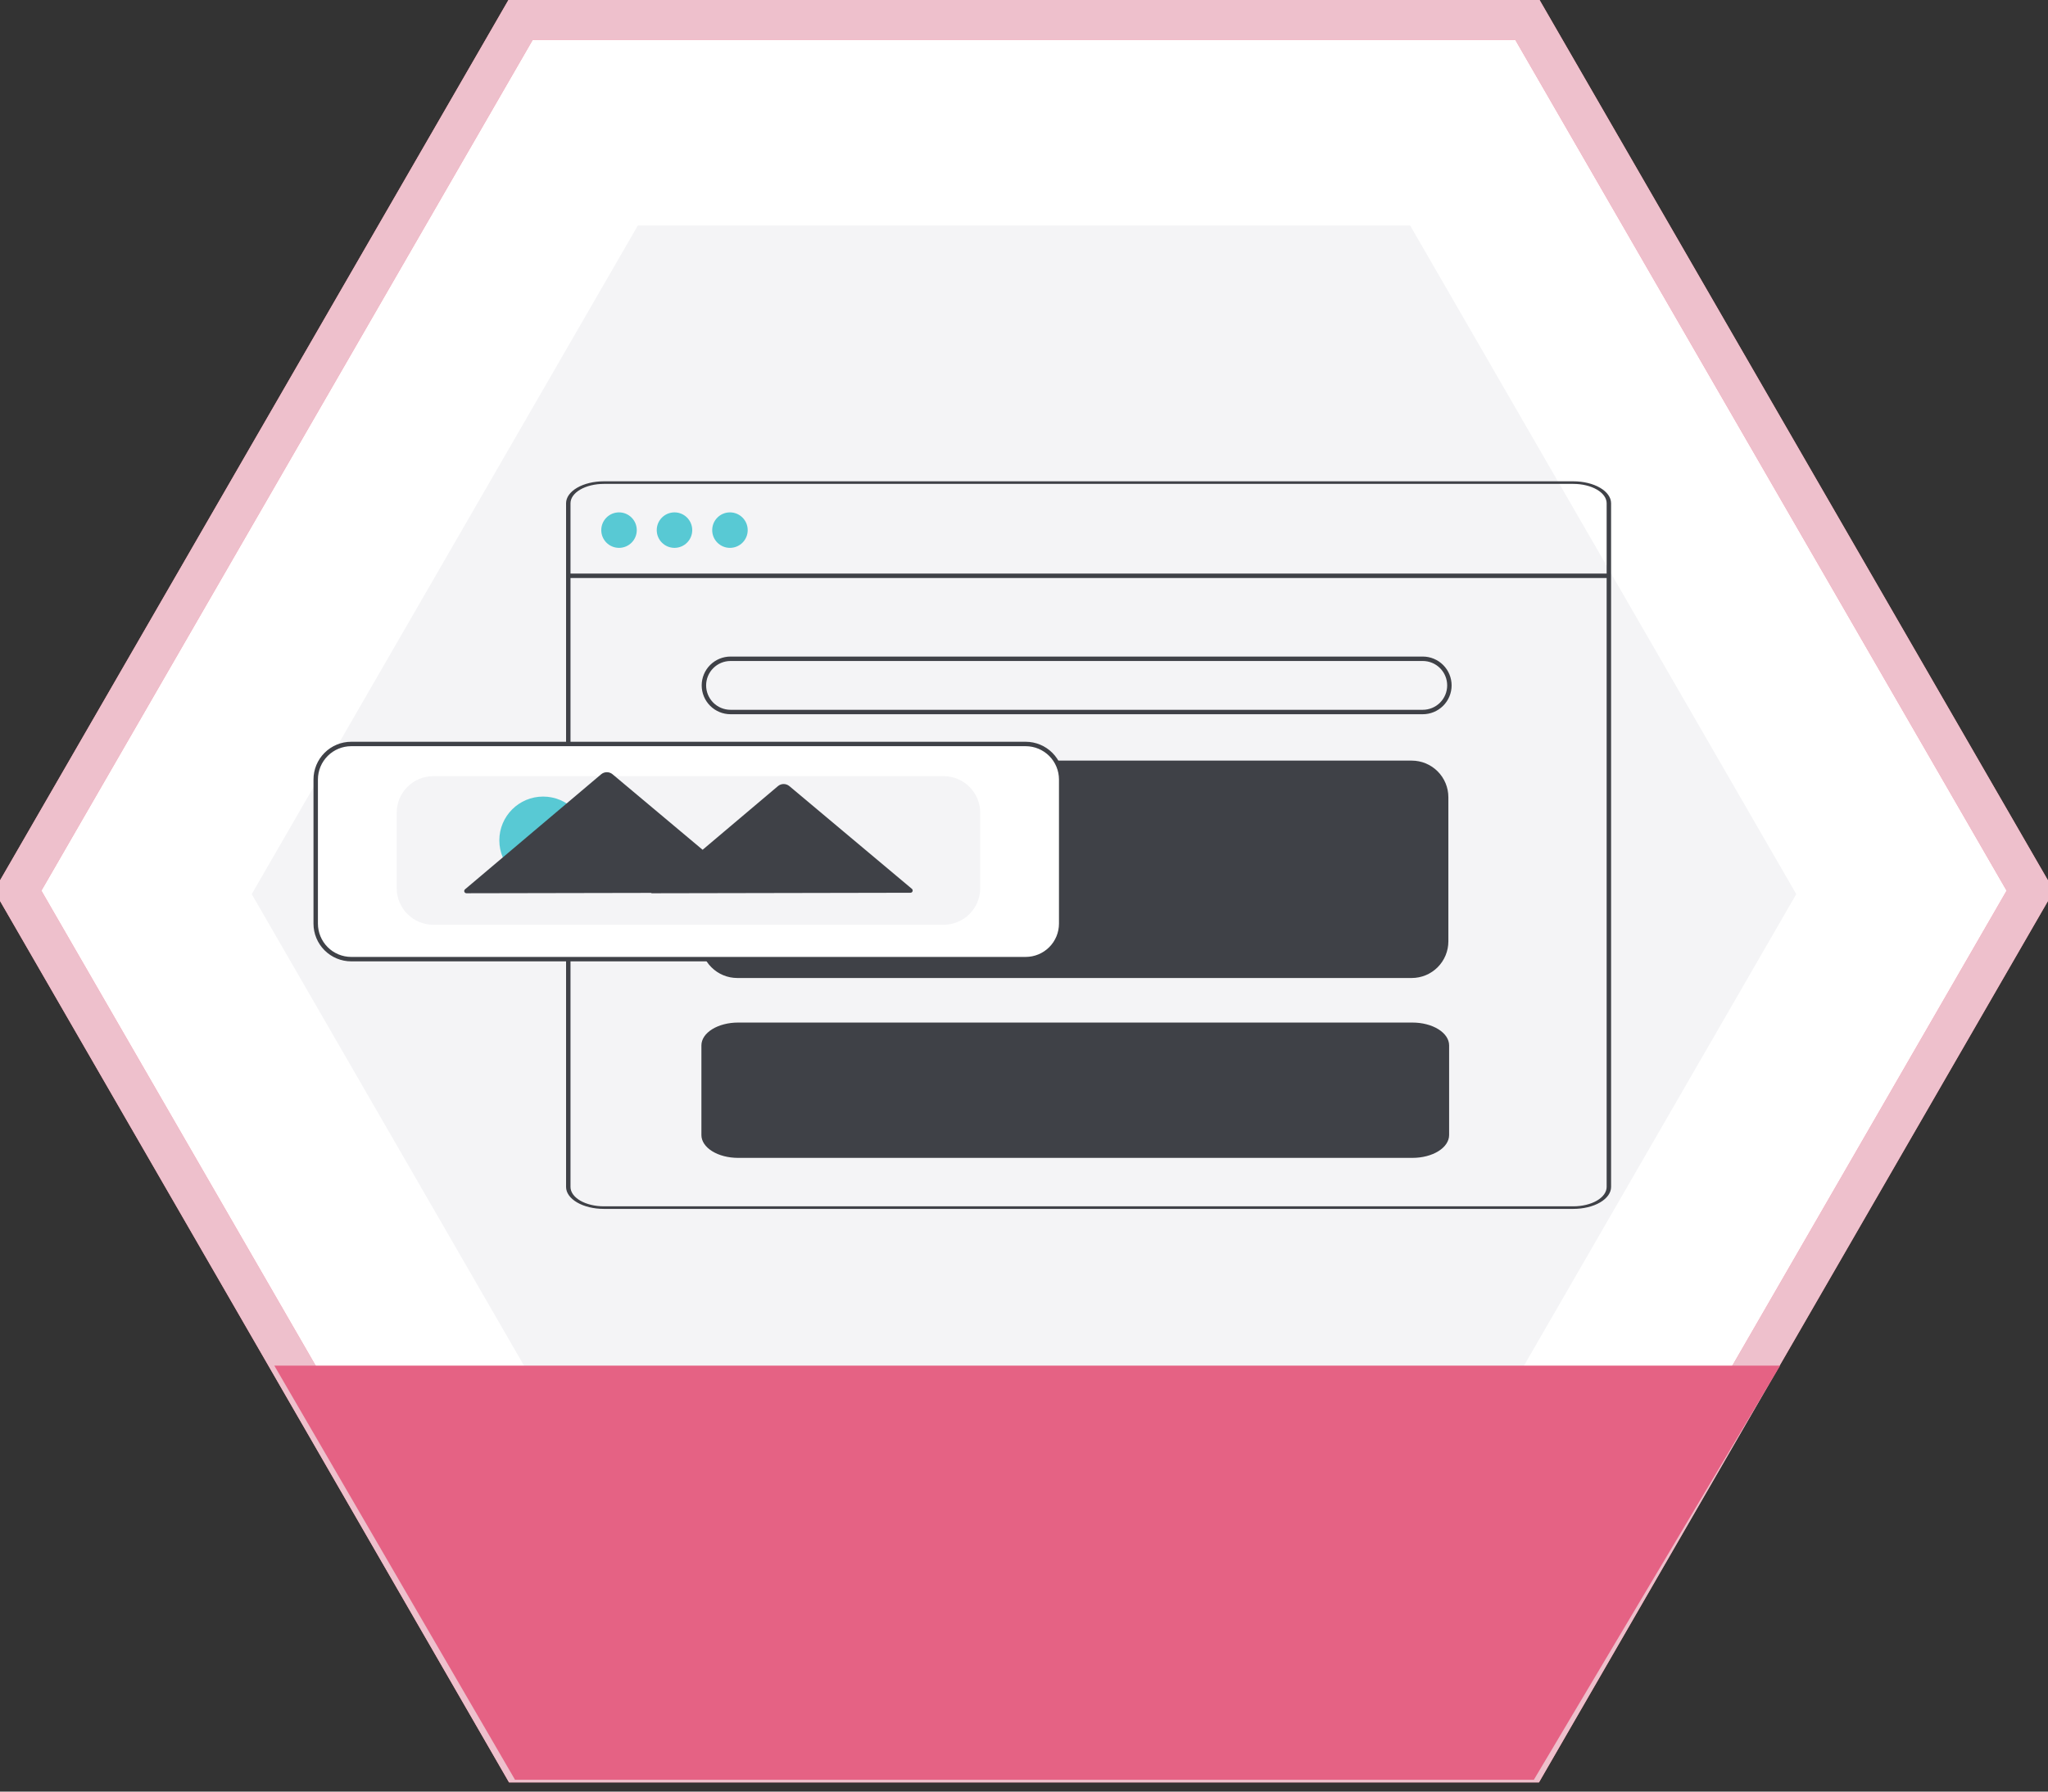 <svg class="badge" id="badge" width="400" height="350" viewBox="0 0 400 350" fill="none" xmlns="http://www.w3.org/2000/svg">

  <rect x="0" y="0" width="400" height="350" fill="#333333" stroke="none"/>

  <!-- BADGE BORDER -->
  <path class="badge-border--hidden" fill="#FFFFFF" d="M298.268 3.795L396.536 174L298.268 344.205L101.732 344.205L3.464 174L101.732 3.795L298.268 3.795Z" stroke="#FF94A9" stroke-width="8" />
  <path class="badge-border" d="M298.268 3.795L396.536 174L298.268 344.205L101.732 344.205L3.464 174L101.732 3.795L298.268 3.795Z" stroke="#EEC0CC" stroke-width="8" />

  <!-- BADGE BG -->
  <path class="badge__bg" d="M124.583 305.3H275.416L350.833 174.674L275.417 44.049H124.583L49.166 174.674L124.583 305.3Z" fill="#F4F4F6"/>

  <!-- BADGE LABEL -->
  <path d="M53.575 266.78H347.689L299.581 347.689H100.589L53.575 266.78Z" fill="#E56284"/>

  <!-- BROWSER BORDER -->
  <path d="M307.298 236.166H117.926C115.973 236.165 114.101 235.713 112.72 234.91C111.339 234.107 110.562 233.018 110.56 231.882V98.313C110.562 97.177 111.339 96.088 112.72 95.285C114.101 94.482 115.973 94.03 117.926 94.029H307.298C309.251 94.03 311.124 94.482 312.505 95.285C313.886 96.088 314.663 97.177 314.665 98.313V231.882C314.663 233.018 313.886 234.107 312.505 234.91C311.124 235.713 309.251 236.165 307.298 236.166V236.166ZM117.926 94.533C116.203 94.534 114.551 94.933 113.332 95.642C112.114 96.35 111.428 97.311 111.426 98.313V231.882C111.428 232.884 112.114 233.845 113.332 234.554C114.551 235.262 116.203 235.661 117.926 235.662H307.298C309.021 235.661 310.674 235.262 311.892 234.554C313.111 233.845 313.796 232.884 313.798 231.882V98.313C313.796 97.311 313.111 96.35 311.892 95.642C310.674 94.933 309.021 94.534 307.298 94.533H117.926Z" fill="#3F4147"/>
    
  <!-- BROWSER LINE -->
  <path d="M314.174 112.052H110.935V112.919H314.174V112.052Z" fill="#3F4147"/>
    
  <!-- BROWSER DOTS -->
  <path d="M120.902 107.029C122.817 107.029 124.369 105.477 124.369 103.563C124.369 101.648 122.817 100.096 120.902 100.096C118.987 100.096 117.435 101.648 117.435 103.563C117.435 105.477 118.987 107.029 120.902 107.029Z" fill="#58C9D4"/>
  <path d="M131.736 107.029C133.65 107.029 135.202 105.477 135.202 103.563C135.202 101.648 133.65 100.096 131.736 100.096C129.821 100.096 128.269 101.648 128.269 103.563C128.269 105.477 129.821 107.029 131.736 107.029Z" fill="#58C9D4"/>
  <path d="M142.569 107.029C144.484 107.029 146.036 105.477 146.036 103.563C146.036 101.648 144.484 100.096 142.569 100.096C140.654 100.096 139.102 101.648 139.102 103.563C139.102 105.477 140.654 107.029 142.569 107.029Z" fill="#58C9D4"/>
    
  <g class="badge-content">
    <!-- CONTENT SEARCH -->
    <path d="M277.885 139.53H142.682C141.188 139.53 139.755 138.937 138.698 137.88C137.642 136.824 137.048 135.391 137.048 133.897C137.048 132.403 137.642 130.97 138.698 129.913C139.755 128.857 141.188 128.263 142.682 128.263H277.885C279.379 128.263 280.812 128.857 281.869 129.913C282.925 130.97 283.519 132.403 283.519 133.897C283.519 135.391 282.925 136.824 281.869 137.88C280.812 138.937 279.379 139.53 277.885 139.53V139.53ZM142.682 129.13C141.417 129.13 140.205 129.632 139.311 130.526C138.417 131.42 137.915 132.633 137.915 133.897C137.915 135.161 138.417 136.374 139.311 137.268C140.205 138.161 141.417 138.664 142.682 138.664H277.885C279.149 138.664 280.362 138.161 281.256 137.268C282.15 136.374 282.652 135.161 282.652 133.897C282.652 132.633 282.15 131.42 281.256 130.526C280.362 129.632 279.149 129.13 277.885 129.13H142.682Z" fill="#3F4147"/>


    <!-- CONTENT BOX LARGE -->
    <path d="M275.734 191.059H143.997C142.101 191.057 140.284 190.303 138.944 188.962C137.603 187.622 136.849 185.804 136.847 183.909V155.741C136.849 153.846 137.603 152.028 138.944 150.688C140.284 149.347 142.101 148.593 143.997 148.591H275.734C277.63 148.593 279.447 149.347 280.787 150.688C282.128 152.028 282.882 153.846 282.884 155.741V183.909C282.882 185.804 282.128 187.622 280.787 188.962C279.447 190.303 277.63 191.057 275.734 191.059Z" fill="#3F4147"/>

    <!-- CONTENT BOX SMALL -->
    <path d="M275.881 226.199H144.144C142.248 226.198 140.431 225.729 139.09 224.894C137.75 224.06 136.996 222.929 136.994 221.749V204.216C136.996 203.036 137.75 201.905 139.09 201.07C140.431 200.236 142.248 199.767 144.144 199.765H275.881C277.776 199.767 279.594 200.236 280.934 201.07C282.275 201.905 283.029 203.036 283.031 204.216V221.749C283.028 222.929 282.274 224.06 280.934 224.894C279.594 225.729 277.776 226.198 275.881 226.199V226.199Z" fill="#3F4147"/>
  </g>
    
  <g class="badge-popup">
    <!-- POPUP BG WHITE -->
    <path d="M200.332 187.592H68.595C66.7 187.59 64.882 186.836 63.542 185.496C62.201 184.155 61.447 182.338 61.445 180.442V152.275C61.447 150.379 62.201 148.562 63.542 147.221C64.882 145.881 66.7 145.127 68.595 145.125H200.332C202.228 145.127 204.045 145.881 205.386 147.221C206.726 148.562 207.48 150.379 207.482 152.275V180.442C207.48 182.338 206.726 184.155 205.386 185.496C204.045 186.836 202.228 187.59 200.332 187.592V187.592Z" fill="white"/>

    <!-- POPUP BORDER -->
    <path d="M200.332 187.809H68.595C66.642 187.807 64.769 187.03 63.388 185.649C62.007 184.268 61.23 182.395 61.228 180.442V152.275C61.23 150.321 62.007 148.449 63.388 147.068C64.769 145.687 66.642 144.91 68.595 144.908H200.332C202.285 144.91 204.157 145.687 205.539 147.068C206.92 148.449 207.696 150.321 207.699 152.275V180.442C207.696 182.395 206.92 184.268 205.539 185.649C204.157 187.03 202.285 187.807 200.332 187.809ZM68.595 145.774C66.872 145.776 65.219 146.462 64.001 147.68C62.782 148.899 62.097 150.551 62.095 152.275V180.442C62.097 182.165 62.782 183.818 64.001 185.036C65.219 186.255 66.872 186.94 68.595 186.942H200.332C202.055 186.94 203.707 186.255 204.926 185.036C206.145 183.818 206.83 182.165 206.832 180.442V152.275C206.83 150.551 206.145 148.899 204.926 147.68C203.707 146.462 202.055 145.776 200.332 145.774H68.595Z" fill="#3F4147"/>


    <!-- POPUP BG GREY -->
    <path d="M184.298 180.659H84.629C82.733 180.657 80.916 179.903 79.575 178.562C78.235 177.222 77.481 175.404 77.479 173.509V158.775C77.481 156.879 78.235 155.062 79.575 153.721C80.916 152.381 82.733 151.627 84.629 151.625H184.298C186.194 151.627 188.011 152.381 189.352 153.721C190.692 155.062 191.446 156.879 191.448 158.775V173.509C191.446 175.404 190.692 177.222 189.352 178.562C188.011 179.903 186.194 180.657 184.298 180.659Z" fill="#F4F4F6"/>

    <!-- POPUP SUN -->
    <path d="M106.077 172.718C110.8 172.718 114.628 168.889 114.628 164.167C114.628 159.444 110.8 155.616 106.077 155.616C101.355 155.616 97.526 159.444 97.526 164.167C97.526 168.889 101.355 172.718 106.077 172.718Z" fill="#58C9D4"/>

    <!-- POPUP IMAGE -->
    <path d="M178.104 173.642L166.035 163.519L154.173 153.571C153.86 153.309 153.465 153.165 153.056 153.166C152.647 153.167 152.252 153.312 151.94 153.575L140.117 163.569L137.229 166.01L132.875 162.358L119.642 151.26C119.329 150.997 118.933 150.854 118.525 150.855C118.116 150.855 117.721 151.001 117.409 151.264L104.219 162.413L90.821 173.738C90.754 173.796 90.705 173.872 90.682 173.958C90.659 174.044 90.664 174.135 90.694 174.219C90.725 174.302 90.78 174.374 90.853 174.425C90.926 174.476 91.013 174.503 91.102 174.503L118.57 174.45L127.265 174.433L127.18 174.505L153.097 174.455L177.827 174.407C177.916 174.407 178.002 174.38 178.075 174.329C178.148 174.277 178.203 174.205 178.233 174.122C178.264 174.038 178.267 173.947 178.244 173.862C178.221 173.776 178.172 173.699 178.104 173.642V173.642Z" fill="#3F4147"/>
    </g>
</svg>

